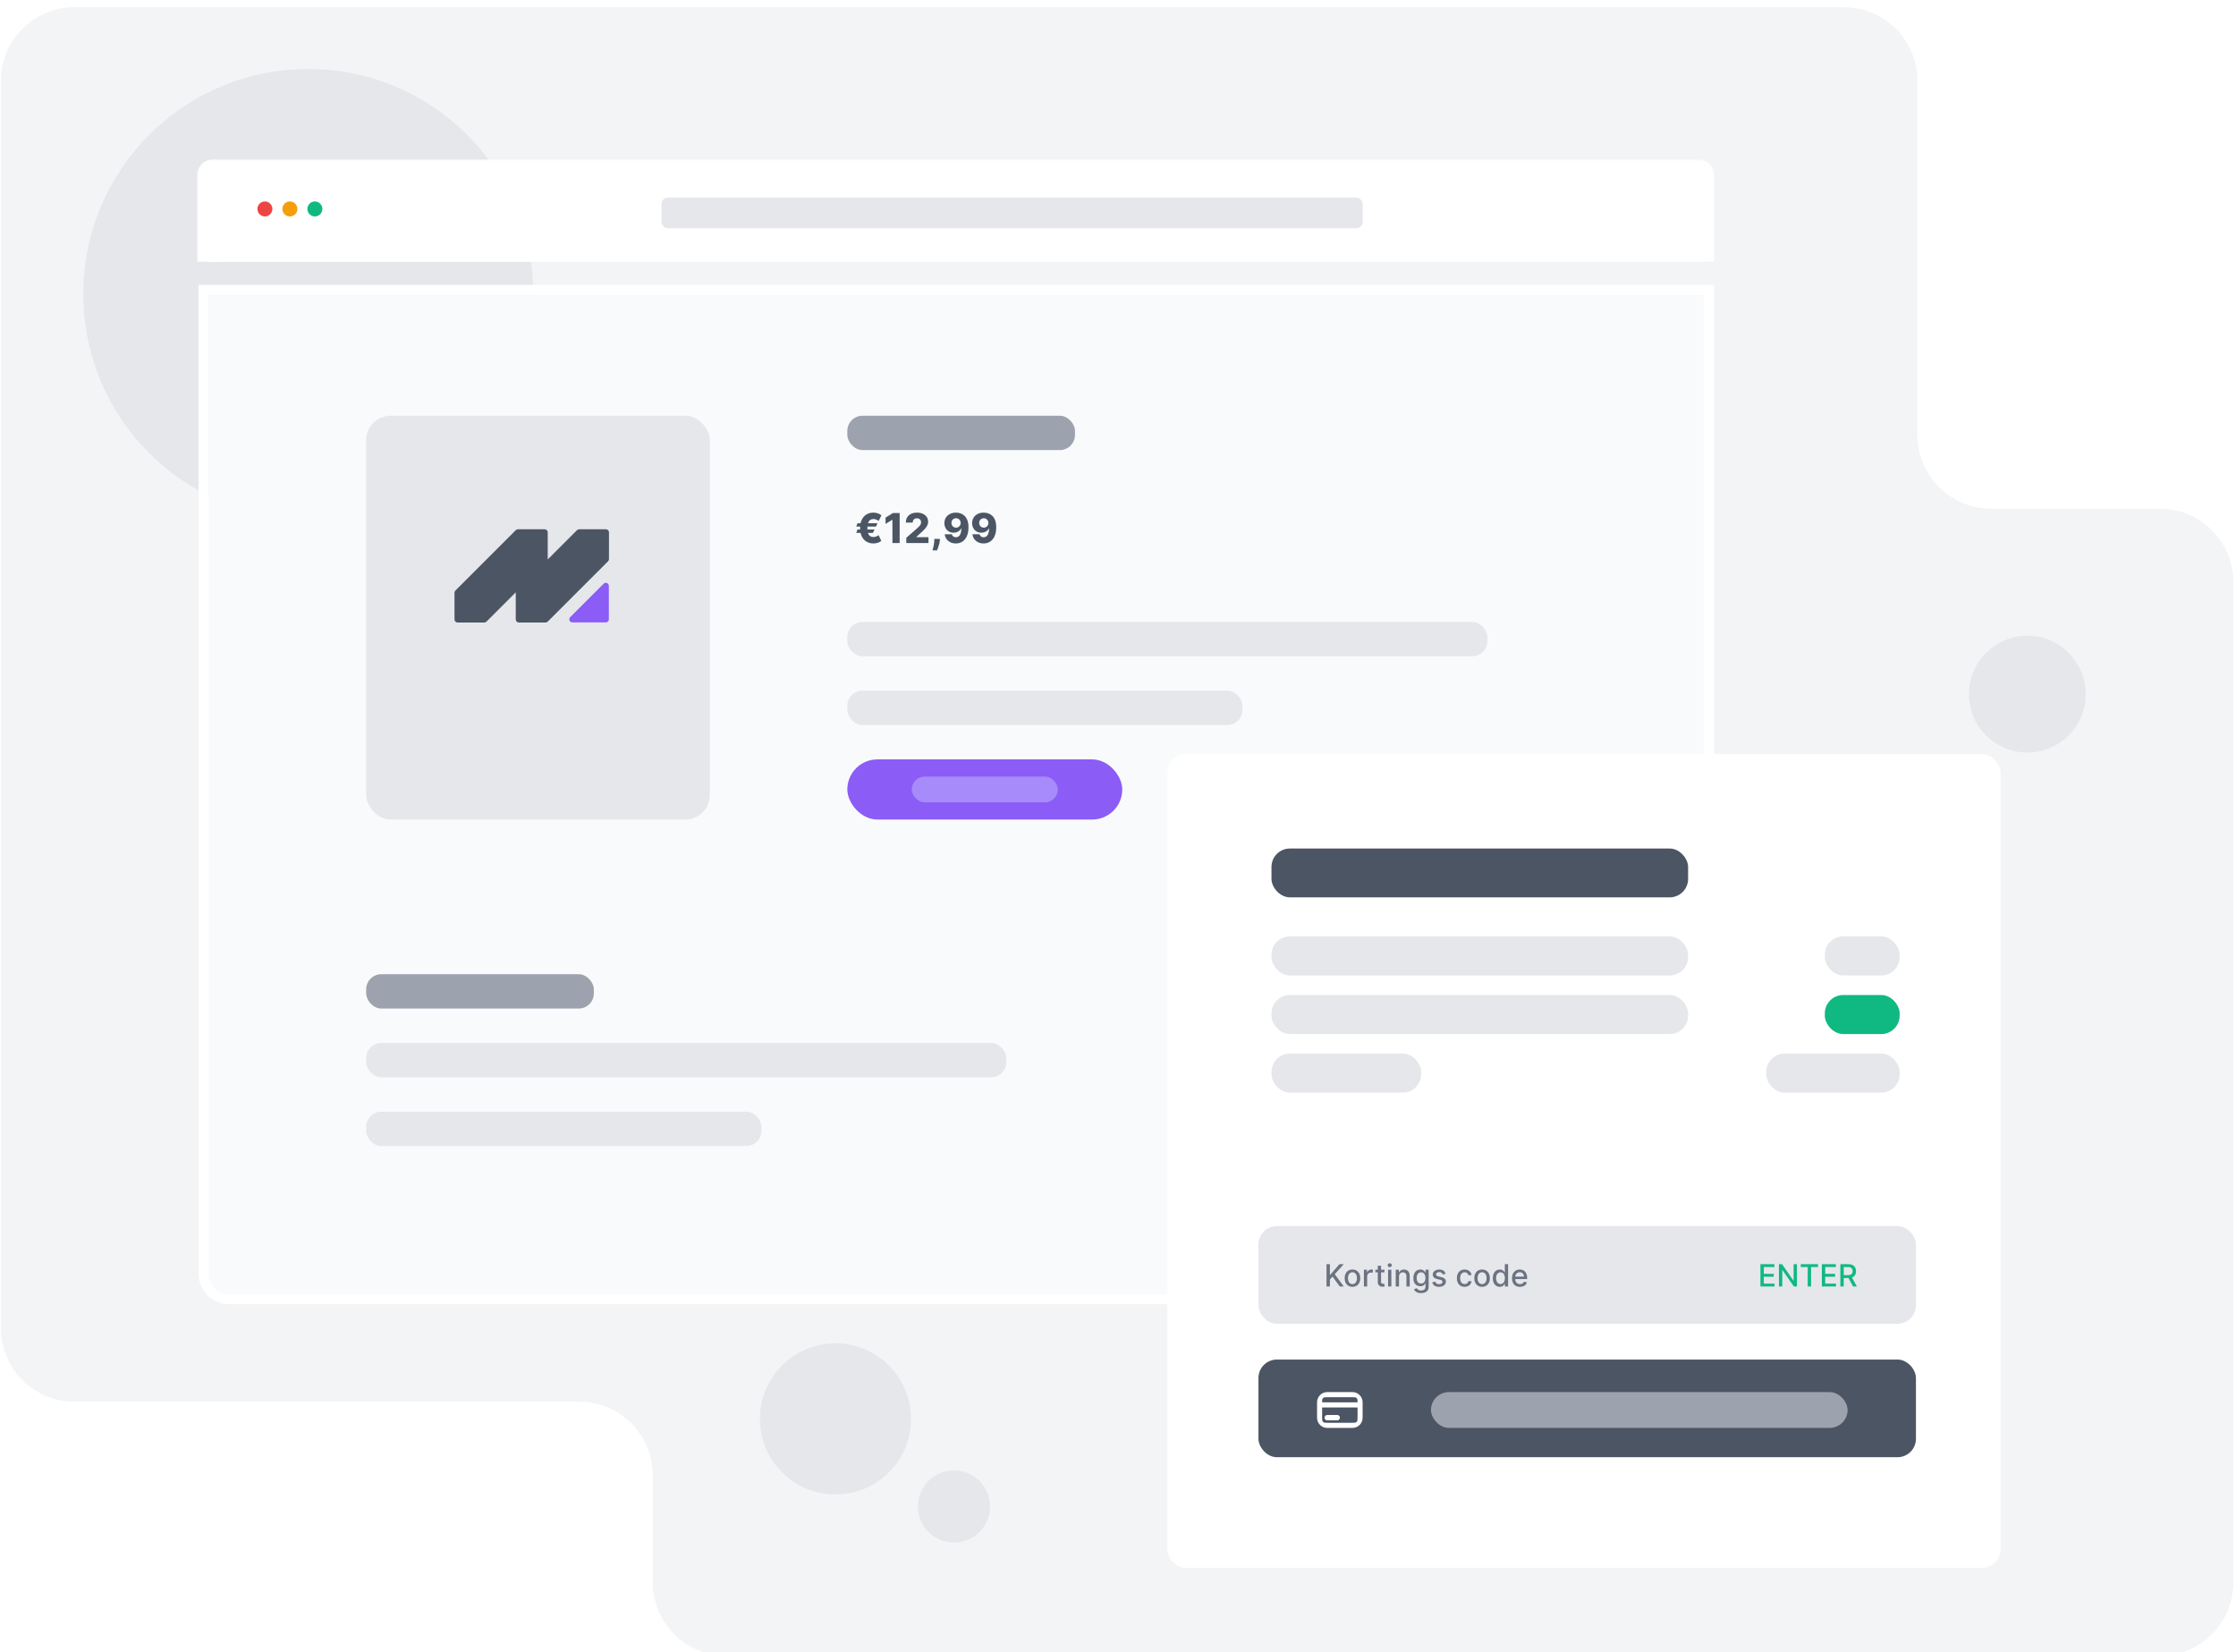 <svg width="651" height="481" viewBox="0 0 651 481" fill="none" xmlns="http://www.w3.org/2000/svg">
<g filter="url(#filter0_i_1327_164)">
<path fill-rule="evenodd" clip-rule="evenodd" d="M21.693 0.094C9.848 0.094 0.245 9.697 0.245 21.543V384.645C0.245 396.491 9.848 406.094 21.693 406.094H168.6C180.446 406.094 190.049 415.697 190.049 427.543V458.645C190.049 470.491 199.652 480.094 211.498 480.094H628.796C640.642 480.094 650.245 470.491 650.245 458.645V167.53C650.245 155.684 640.642 146.081 628.796 146.081H579.693C567.848 146.081 558.245 136.478 558.245 124.632V21.543C558.245 9.697 548.642 0.094 536.796 0.094H21.693Z" fill="#F3F4F6"/>
</g>
<circle cx="89.745" cy="85.594" r="65.5" fill="#E5E7EB"/>
<circle cx="243.245" cy="413.094" r="22" fill="#E5E7EB"/>
<circle cx="590.245" cy="202.094" r="17" fill="#E5E7EB"/>
<circle cx="277.745" cy="438.594" r="10.5" fill="#E5E7EB"/>
<g filter="url(#filter1_dd_1327_164)">
<path d="M60.798 71.952H496.054V356.804C496.054 360.063 493.411 362.706 490.152 362.706H66.7C63.44 362.706 60.798 360.063 60.798 356.804V71.952Z" fill="#F9FAFB"/>
<path d="M60.798 70.452H59.298V71.952V356.804C59.298 360.892 62.612 364.206 66.7 364.206H490.152C494.24 364.206 497.554 360.892 497.554 356.804V71.952V70.452H496.054H60.798Z" stroke="white" stroke-width="3"/>
</g>
<path d="M255.473 152.341L255.043 153.304H249.294L249.657 152.341H255.473ZM254.634 154.156L254.144 155.145H249.294L249.657 154.156H254.634ZM256.615 150.001L255.84 151.651C255.749 151.599 255.63 151.531 255.482 151.446C255.337 151.358 255.164 151.28 254.962 151.212C254.763 151.143 254.537 151.109 254.284 151.109C253.921 151.109 253.608 151.199 253.347 151.378C253.086 151.554 252.884 151.835 252.742 152.222C252.603 152.608 252.533 153.115 252.533 153.743C252.533 154.376 252.603 154.885 252.742 155.268C252.884 155.649 253.086 155.925 253.347 156.095C253.608 156.266 253.921 156.351 254.284 156.351C254.534 156.351 254.757 156.318 254.953 156.253C255.152 156.188 255.323 156.114 255.465 156.031C255.61 155.946 255.723 155.875 255.806 155.818L256.586 157.472C256.273 157.719 255.921 157.905 255.529 158.03C255.14 158.152 254.725 158.213 254.284 158.213C253.526 158.213 252.854 158.038 252.269 157.689C251.686 157.339 251.23 156.832 250.901 156.168C250.571 155.5 250.407 154.692 250.407 153.743C250.407 152.797 250.571 151.989 250.901 151.318C251.23 150.648 251.686 150.135 252.269 149.78C252.854 149.425 253.526 149.247 254.284 149.247C254.742 149.247 255.164 149.312 255.55 149.443C255.939 149.574 256.294 149.76 256.615 150.001ZM261.931 149.366V158.094H259.826V151.335H259.775L257.823 152.528V150.705L259.975 149.366H261.931ZM263.861 158.094V156.577L267.044 153.79C267.283 153.574 267.486 153.376 267.653 153.197C267.821 153.016 267.949 152.834 268.037 152.652C268.125 152.467 268.169 152.267 268.169 152.051C268.169 151.81 268.116 151.604 268.011 151.433C267.906 151.26 267.761 151.126 267.577 151.033C267.392 150.939 267.18 150.892 266.942 150.892C266.7 150.892 266.489 150.942 266.307 151.041C266.125 151.138 265.983 151.278 265.881 151.463C265.781 151.648 265.731 151.872 265.731 152.136H263.733C263.733 151.543 263.866 151.03 264.133 150.598C264.401 150.166 264.776 149.834 265.258 149.601C265.744 149.365 266.308 149.247 266.95 149.247C267.612 149.247 268.187 149.358 268.676 149.58C269.165 149.801 269.543 150.111 269.81 150.509C270.08 150.903 270.214 151.362 270.214 151.885C270.214 152.217 270.148 152.547 270.014 152.874C269.881 153.2 269.641 153.561 269.294 153.956C268.95 154.351 268.462 154.824 267.828 155.375L266.784 156.338V156.393H270.321V158.094H263.861ZM273.657 156.901L273.618 157.374C273.584 157.766 273.515 158.148 273.409 158.52C273.307 158.895 273.198 159.232 273.081 159.53C272.965 159.828 272.872 160.06 272.804 160.224H271.492C271.537 160.06 271.598 159.828 271.675 159.53C271.755 159.232 271.828 158.895 271.897 158.52C271.965 158.145 272.003 157.764 272.012 157.378L272.02 156.901H273.657ZM278.338 149.247C278.815 149.247 279.271 149.325 279.706 149.482C280.14 149.635 280.528 149.881 280.869 150.219C281.21 150.554 281.478 150.996 281.674 151.544C281.87 152.092 281.968 152.761 281.968 153.551C281.971 154.278 281.886 154.93 281.713 155.507C281.539 156.081 281.291 156.57 280.967 156.973C280.646 157.376 280.26 157.685 279.808 157.898C279.356 158.108 278.852 158.213 278.295 158.213C277.681 158.213 277.14 158.095 276.671 157.859C276.206 157.621 275.832 157.3 275.551 156.896C275.272 156.493 275.106 156.041 275.052 155.541H277.127C277.193 155.831 277.331 156.05 277.541 156.197C277.751 156.342 278.002 156.415 278.295 156.415C278.829 156.415 279.228 156.183 279.492 155.72C279.757 155.257 279.889 154.628 279.889 153.832H279.838C279.716 154.094 279.542 154.318 279.318 154.506C279.096 154.693 278.839 154.837 278.546 154.936C278.254 155.036 277.946 155.085 277.622 155.085C277.099 155.085 276.637 154.966 276.237 154.727C275.839 154.489 275.527 154.161 275.299 153.743C275.075 153.325 274.961 152.848 274.958 152.311C274.956 151.709 275.096 151.178 275.38 150.717C275.664 150.254 276.061 149.893 276.569 149.635C277.078 149.374 277.667 149.244 278.338 149.247ZM278.35 150.866C278.089 150.866 277.856 150.928 277.652 151.05C277.45 151.172 277.291 151.337 277.174 151.544C277.058 151.751 277.001 151.984 277.004 152.243C277.007 152.501 277.065 152.734 277.179 152.942C277.295 153.149 277.453 153.314 277.652 153.436C277.853 153.558 278.083 153.619 278.342 153.619C278.535 153.619 278.714 153.584 278.879 153.513C279.044 153.442 279.187 153.344 279.309 153.219C279.431 153.091 279.527 152.943 279.595 152.776C279.666 152.608 279.7 152.429 279.697 152.239C279.694 151.986 279.635 151.756 279.518 151.548C279.402 151.341 279.241 151.176 279.037 151.054C278.835 150.929 278.606 150.866 278.35 150.866ZM286.412 149.247C286.889 149.247 287.345 149.325 287.78 149.482C288.214 149.635 288.602 149.881 288.943 150.219C289.284 150.554 289.553 150.996 289.749 151.544C289.945 152.092 290.043 152.761 290.043 153.551C290.045 154.278 289.96 154.93 289.787 155.507C289.614 156.081 289.365 156.57 289.041 156.973C288.72 157.376 288.334 157.685 287.882 157.898C287.43 158.108 286.926 158.213 286.369 158.213C285.756 158.213 285.214 158.095 284.746 157.859C284.28 157.621 283.906 157.3 283.625 156.896C283.347 156.493 283.18 156.041 283.126 155.541H285.202C285.267 155.831 285.405 156.05 285.615 156.197C285.825 156.342 286.077 156.415 286.369 156.415C286.903 156.415 287.303 156.183 287.567 155.72C287.831 155.257 287.963 154.628 287.963 153.832H287.912C287.79 154.094 287.616 154.318 287.392 154.506C287.17 154.693 286.913 154.837 286.621 154.936C286.328 155.036 286.02 155.085 285.696 155.085C285.173 155.085 284.712 154.966 284.311 154.727C283.913 154.489 283.601 154.161 283.374 153.743C283.149 153.325 283.035 152.848 283.033 152.311C283.03 151.709 283.17 151.178 283.455 150.717C283.739 150.254 284.135 149.893 284.643 149.635C285.152 149.374 285.741 149.244 286.412 149.247ZM286.425 150.866C286.163 150.866 285.93 150.928 285.726 151.05C285.524 151.172 285.365 151.337 285.249 151.544C285.132 151.751 285.075 151.984 285.078 152.243C285.081 152.501 285.139 152.734 285.253 152.942C285.369 153.149 285.527 153.314 285.726 153.436C285.928 153.558 286.158 153.619 286.416 153.619C286.609 153.619 286.788 153.584 286.953 153.513C287.118 153.442 287.261 153.344 287.383 153.219C287.506 153.091 287.601 152.943 287.669 152.776C287.74 152.608 287.774 152.429 287.771 152.239C287.768 151.986 287.709 151.756 287.592 151.548C287.476 151.341 287.315 151.176 287.111 151.054C286.909 150.929 286.68 150.866 286.425 150.866Z" fill="#4B5563"/>
<rect x="60.332" y="48.486" width="435.735" height="26.846" fill="white"/>
<g filter="url(#filter2_d_1327_164)">
<mask id="path-10-outside-1_1327_164" maskUnits="userSpaceOnUse" x="57.332" y="45.486" width="442" height="30" fill="black">
<rect fill="white" x="57.332" y="45.486" width="442" height="30"/>
<path d="M60.332 50.305C60.332 49.301 61.146 48.486 62.151 48.486H494.248C495.253 48.486 496.067 49.301 496.067 50.305V75.333H60.332V50.305Z"/>
</mask>
<path d="M60.332 50.305C60.332 49.301 61.146 48.486 62.151 48.486H494.248C495.253 48.486 496.067 49.301 496.067 50.305V75.333H60.332V50.305Z" fill="white"/>
<path d="M57.332 50.305C57.332 47.644 59.489 45.486 62.151 45.486H494.248C496.91 45.486 499.067 47.644 499.067 50.305L493.067 51.486H63.332L57.332 50.305ZM496.067 75.333H60.332H496.067ZM57.332 75.333V50.305C57.332 47.644 59.489 45.486 62.151 45.486L63.332 51.486V75.333H57.332ZM494.248 45.486C496.91 45.486 499.067 47.644 499.067 50.305V75.333H493.067V51.486L494.248 45.486Z" fill="white" mask="url(#path-10-outside-1_1327_164)"/>
</g>
<circle cx="77.126" cy="60.834" r="2.183" fill="#EF4444"/>
<circle cx="84.402" cy="60.834" r="2.183" fill="#F59E0B"/>
<circle cx="91.677" cy="60.834" r="2.183" fill="#10B981"/>
<rect x="192.613" y="57.525" width="204.112" height="8.937" rx="1.819" fill="#E5E7EB"/>
<rect x="106.609" y="121.029" width="100.059" height="117.569" rx="7.15" fill="#E5E7EB"/>
<path fill-rule="evenodd" clip-rule="evenodd" d="M159.457 162.89C159.462 162.85 159.465 162.81 159.465 162.77V154.987C159.465 154.494 159.065 154.094 158.571 154.094H150.789C150.552 154.094 150.324 154.188 150.157 154.356L132.588 171.925C132.42 172.092 132.326 172.32 132.326 172.557V180.339C132.326 180.833 132.726 181.233 133.22 181.233H141.002C141.239 181.233 141.466 181.139 141.634 180.971L150.168 172.437C150.163 172.476 150.16 172.516 150.16 172.557V180.339C150.16 180.833 150.56 181.233 151.054 181.233H158.836C159.073 181.233 159.301 181.139 159.468 180.971L177.037 163.402C177.205 163.234 177.299 163.007 177.299 162.77V154.987C177.299 154.494 176.899 154.094 176.406 154.094H168.623C168.386 154.094 168.159 154.188 167.991 154.356L159.457 162.89Z" fill="#4B5563"/>
<path d="M177.264 180.306C177.264 180.8 176.864 181.2 176.37 181.2L166.636 181.2C165.84 181.2 165.442 180.238 166.005 179.675L175.739 169.941C176.302 169.378 177.264 169.776 177.264 170.572L177.264 180.306Z" fill="#8B5CF6"/>
<rect x="246.692" y="181.064" width="186.36" height="10.006" rx="4.427" fill="#E5E7EB"/>
<rect x="106.609" y="303.637" width="186.36" height="10.006" rx="4.427" fill="#E5E7EB"/>
<rect x="246.692" y="201.076" width="115.068" height="10.006" rx="4.427" fill="#E5E7EB"/>
<rect x="106.609" y="323.648" width="115.068" height="10.006" rx="4.427" fill="#E5E7EB"/>
<rect x="246.692" y="221.088" width="80.047" height="17.51" rx="8.755" fill="#8B5CF6"/>
<rect x="265.453" y="226.091" width="42.525" height="7.504" rx="3.752" fill="#A78BFA"/>
<rect x="246.692" y="121.029" width="66.289" height="10.006" rx="4.427" fill="#9CA3AF"/>
<rect x="106.609" y="283.625" width="66.289" height="10.006" rx="4.427" fill="#9CA3AF"/>
<g filter="url(#filter3_dd_1327_164)">
<rect x="339.86" y="189.556" width="242.597" height="236.911" rx="5.362" fill="white"/>
<rect x="366.394" y="326.964" width="191.424" height="28.429" rx="5.362" fill="#E5E7EB"/>
<path d="M386.207 344.545V338.045H387.188V341.149H387.267L389.993 338.045H391.228L388.606 340.971L391.237 344.545H390.057L387.956 341.641L387.188 342.523V344.545H386.207ZM393.761 344.643C393.304 344.643 392.905 344.539 392.565 344.329C392.224 344.12 391.96 343.827 391.771 343.45C391.583 343.073 391.489 342.633 391.489 342.13C391.489 341.624 391.583 341.182 391.771 340.803C391.96 340.424 392.224 340.13 392.565 339.921C392.905 339.711 393.304 339.607 393.761 339.607C394.218 339.607 394.617 339.711 394.958 339.921C395.298 340.13 395.563 340.424 395.751 340.803C395.939 341.182 396.034 341.624 396.034 342.13C396.034 342.633 395.939 343.073 395.751 343.45C395.563 343.827 395.298 344.12 394.958 344.329C394.617 344.539 394.218 344.643 393.761 344.643ZM393.764 343.847C394.061 343.847 394.306 343.768 394.501 343.612C394.695 343.455 394.839 343.247 394.932 342.987C395.027 342.726 395.075 342.44 395.075 342.127C395.075 341.816 395.027 341.53 394.932 341.27C394.839 341.007 394.695 340.797 394.501 340.638C394.306 340.479 394.061 340.4 393.764 340.4C393.466 340.4 393.218 340.479 393.022 340.638C392.827 340.797 392.682 341.007 392.587 341.27C392.494 341.53 392.447 341.816 392.447 342.127C392.447 342.44 392.494 342.726 392.587 342.987C392.682 343.247 392.827 343.455 393.022 343.612C393.218 343.768 393.466 343.847 393.764 343.847ZM397.093 344.545V339.67H398.01V340.445H398.061C398.15 340.182 398.306 339.976 398.53 339.826C398.757 339.673 399.013 339.597 399.298 339.597C399.358 339.597 399.427 339.599 399.508 339.604C399.59 339.608 399.655 339.613 399.701 339.619V340.527C399.663 340.516 399.596 340.505 399.498 340.492C399.401 340.477 399.304 340.47 399.206 340.47C398.982 340.47 398.782 340.518 398.607 340.613C398.433 340.706 398.296 340.836 398.194 341.003C398.092 341.168 398.042 341.356 398.042 341.568V344.545H397.093ZM403.086 339.67V340.432H400.423V339.67H403.086ZM401.138 338.502H402.086V343.114C402.086 343.298 402.114 343.436 402.169 343.529C402.224 343.62 402.295 343.683 402.382 343.717C402.47 343.748 402.567 343.764 402.67 343.764C402.747 343.764 402.813 343.759 402.87 343.748C402.927 343.738 402.972 343.729 403.004 343.723L403.175 344.507C403.12 344.528 403.042 344.549 402.94 344.57C402.839 344.594 402.712 344.606 402.559 344.608C402.31 344.613 402.077 344.568 401.861 344.475C401.645 344.382 401.471 344.238 401.337 344.043C401.204 343.849 401.138 343.604 401.138 343.31V338.502ZM404.136 344.545V339.67H405.085V344.545H404.136ZM404.615 338.918C404.45 338.918 404.308 338.863 404.19 338.753C404.073 338.641 404.015 338.508 404.015 338.353C404.015 338.197 404.073 338.063 404.19 337.953C404.308 337.841 404.45 337.785 404.615 337.785C404.78 337.785 404.921 337.841 405.037 337.953C405.156 338.063 405.215 338.197 405.215 338.353C405.215 338.508 405.156 338.641 405.037 338.753C404.921 338.863 404.78 338.918 404.615 338.918ZM407.31 341.651V344.545H406.361V339.67H407.272V340.464H407.333C407.445 340.205 407.62 339.998 407.859 339.842C408.101 339.685 408.404 339.607 408.77 339.607C409.102 339.607 409.393 339.677 409.643 339.816C409.893 339.954 410.086 340.159 410.224 340.432C410.361 340.705 410.43 341.042 410.43 341.444V344.545H409.481V341.559C409.481 341.205 409.389 340.929 409.205 340.73C409.021 340.529 408.768 340.429 408.446 340.429C408.226 340.429 408.031 340.476 407.859 340.572C407.69 340.667 407.556 340.806 407.456 340.99C407.359 341.172 407.31 341.392 407.31 341.651ZM413.746 346.475C413.359 346.475 413.026 346.424 412.747 346.322C412.47 346.221 412.243 346.086 412.068 345.919C411.892 345.752 411.761 345.569 411.674 345.37L412.49 345.034C412.547 345.127 412.623 345.225 412.718 345.329C412.816 345.435 412.947 345.525 413.112 345.599C413.279 345.673 413.494 345.71 413.756 345.71C414.116 345.71 414.413 345.622 414.648 345.446C414.883 345.273 415 344.996 415 344.615V343.656H414.94C414.883 343.76 414.8 343.875 414.692 344.002C414.586 344.129 414.44 344.239 414.254 344.332C414.068 344.425 413.826 344.472 413.527 344.472C413.142 344.472 412.795 344.382 412.487 344.202C412.18 344.02 411.936 343.753 411.757 343.399C411.579 343.044 411.49 342.607 411.49 342.089C411.49 341.57 411.578 341.126 411.753 340.756C411.931 340.385 412.174 340.102 412.483 339.905C412.792 339.706 413.142 339.607 413.534 339.607C413.836 339.607 414.081 339.657 414.267 339.759C414.453 339.858 414.598 339.975 414.702 340.108C414.808 340.241 414.889 340.359 414.946 340.46H415.016V339.67H415.946V344.653C415.946 345.072 415.848 345.416 415.654 345.684C415.459 345.953 415.196 346.152 414.864 346.281C414.534 346.41 414.161 346.475 413.746 346.475ZM413.737 343.685C414.01 343.685 414.24 343.621 414.429 343.494C414.619 343.365 414.763 343.181 414.86 342.942C414.96 342.701 415.01 342.412 415.01 342.076C415.01 341.748 414.961 341.459 414.864 341.209C414.766 340.96 414.623 340.765 414.435 340.625C414.247 340.484 414.014 340.413 413.737 340.413C413.451 340.413 413.213 340.487 413.023 340.635C412.832 340.781 412.689 340.98 412.591 341.232C412.496 341.483 412.448 341.765 412.448 342.076C412.448 342.395 412.497 342.676 412.594 342.917C412.692 343.158 412.836 343.346 413.026 343.482C413.219 343.617 413.456 343.685 413.737 343.685ZM420.871 340.86L420.011 341.013C419.975 340.903 419.918 340.798 419.84 340.698C419.764 340.599 419.66 340.518 419.529 340.454C419.398 340.391 419.234 340.359 419.037 340.359C418.768 340.359 418.544 340.419 418.364 340.54C418.184 340.658 418.094 340.812 418.094 341C418.094 341.163 418.155 341.294 418.275 341.393C418.396 341.493 418.591 341.574 418.859 341.638L419.634 341.816C420.082 341.919 420.416 342.079 420.636 342.295C420.856 342.511 420.967 342.791 420.967 343.136C420.967 343.428 420.882 343.688 420.713 343.917C420.545 344.143 420.312 344.321 420.011 344.45C419.713 344.579 419.367 344.643 418.973 344.643C418.428 344.643 417.982 344.527 417.637 344.294C417.292 344.059 417.081 343.726 417.003 343.295L417.92 343.155C417.977 343.394 418.094 343.575 418.272 343.698C418.45 343.818 418.681 343.878 418.967 343.878C419.278 343.878 419.527 343.814 419.713 343.685C419.899 343.554 419.992 343.394 419.992 343.206C419.992 343.053 419.935 342.925 419.821 342.822C419.709 342.718 419.536 342.64 419.304 342.587L418.478 342.406C418.023 342.302 417.687 342.137 417.469 341.911C417.253 341.684 417.145 341.398 417.145 341.051C417.145 340.763 417.226 340.511 417.387 340.295C417.547 340.08 417.77 339.911 418.053 339.791C418.337 339.668 418.661 339.607 419.027 339.607C419.554 339.607 419.969 339.721 420.271 339.949C420.574 340.176 420.774 340.479 420.871 340.86ZM426.428 344.643C425.957 344.643 425.55 344.536 425.21 344.323C424.871 344.107 424.611 343.81 424.429 343.431C424.247 343.052 424.156 342.619 424.156 342.13C424.156 341.635 424.249 341.198 424.435 340.819C424.622 340.438 424.884 340.141 425.222 339.927C425.561 339.714 425.96 339.607 426.419 339.607C426.789 339.607 427.119 339.675 427.409 339.813C427.699 339.948 427.933 340.139 428.11 340.384C428.29 340.63 428.397 340.916 428.431 341.244H427.507C427.457 341.016 427.34 340.819 427.158 340.654C426.978 340.489 426.737 340.406 426.435 340.406C426.17 340.406 425.939 340.476 425.74 340.616C425.543 340.753 425.39 340.95 425.28 341.206C425.169 341.46 425.114 341.761 425.114 342.108C425.114 342.463 425.168 342.77 425.276 343.028C425.384 343.286 425.537 343.486 425.733 343.628C425.932 343.769 426.166 343.84 426.435 343.84C426.615 343.84 426.777 343.808 426.923 343.742C427.072 343.674 427.195 343.578 427.295 343.453C427.396 343.328 427.467 343.178 427.507 343.003H428.431C428.397 343.318 428.294 343.599 428.123 343.847C427.952 344.094 427.722 344.289 427.434 344.431C427.149 344.572 426.813 344.643 426.428 344.643ZM431.499 344.643C431.042 344.643 430.643 344.539 430.303 344.329C429.962 344.12 429.698 343.827 429.509 343.45C429.321 343.073 429.227 342.633 429.227 342.13C429.227 341.624 429.321 341.182 429.509 340.803C429.698 340.424 429.962 340.13 430.303 339.921C430.643 339.711 431.042 339.607 431.499 339.607C431.956 339.607 432.355 339.711 432.696 339.921C433.036 340.13 433.301 340.424 433.489 340.803C433.677 341.182 433.771 341.624 433.771 342.13C433.771 342.633 433.677 343.073 433.489 343.45C433.301 343.827 433.036 344.12 432.696 344.329C432.355 344.539 431.956 344.643 431.499 344.643ZM431.502 343.847C431.798 343.847 432.044 343.768 432.239 343.612C432.433 343.455 432.577 343.247 432.67 342.987C432.765 342.726 432.813 342.44 432.813 342.127C432.813 341.816 432.765 341.53 432.67 341.27C432.577 341.007 432.433 340.797 432.239 340.638C432.044 340.479 431.798 340.4 431.502 340.4C431.204 340.4 430.956 340.479 430.76 340.638C430.565 340.797 430.42 341.007 430.325 341.27C430.232 341.53 430.185 341.816 430.185 342.127C430.185 342.44 430.232 342.726 430.325 342.987C430.42 343.247 430.565 343.455 430.76 343.612C430.956 343.768 431.204 343.847 431.502 343.847ZM436.655 344.64C436.262 344.64 435.911 344.54 435.602 344.339C435.295 344.136 435.054 343.847 434.878 343.472C434.705 343.096 434.618 342.644 434.618 342.117C434.618 341.59 434.706 341.14 434.881 340.765C435.059 340.391 435.302 340.104 435.611 339.905C435.92 339.706 436.27 339.607 436.662 339.607C436.964 339.607 437.208 339.657 437.392 339.759C437.578 339.858 437.722 339.975 437.823 340.108C437.927 340.241 438.007 340.359 438.065 340.46H438.122V338.045H439.071V344.545H438.144V343.786H438.065C438.007 343.89 437.925 344.009 437.817 344.142C437.711 344.275 437.565 344.392 437.379 344.491C437.193 344.59 436.952 344.64 436.655 344.64ZM436.865 343.831C437.138 343.831 437.368 343.759 437.557 343.615C437.747 343.469 437.891 343.267 437.988 343.009C438.088 342.751 438.138 342.45 438.138 342.108C438.138 341.769 438.089 341.473 437.992 341.219C437.894 340.965 437.751 340.767 437.563 340.625C437.375 340.484 437.142 340.413 436.865 340.413C436.579 340.413 436.341 340.487 436.151 340.635C435.96 340.783 435.817 340.985 435.719 341.241C435.624 341.497 435.576 341.786 435.576 342.108C435.576 342.433 435.625 342.726 435.722 342.987C435.82 343.247 435.964 343.453 436.154 343.606C436.347 343.756 436.584 343.831 436.865 343.831ZM442.526 344.643C442.046 344.643 441.632 344.541 441.285 344.335C440.94 344.128 440.674 343.837 440.485 343.463C440.299 343.086 440.206 342.645 440.206 342.139C440.206 341.64 440.299 341.2 440.485 340.819C440.674 340.438 440.936 340.141 441.272 339.927C441.611 339.714 442.007 339.607 442.459 339.607C442.734 339.607 443.001 339.652 443.259 339.743C443.517 339.834 443.749 339.977 443.954 340.172C444.159 340.366 444.321 340.619 444.44 340.93C444.558 341.239 444.617 341.615 444.617 342.057V342.393H440.742V341.682H443.687C443.687 341.433 443.637 341.212 443.535 341.019C443.434 340.824 443.291 340.671 443.107 340.559C442.925 340.447 442.711 340.391 442.466 340.391C442.199 340.391 441.966 340.456 441.767 340.587C441.571 340.716 441.418 340.886 441.31 341.095C441.205 341.303 441.152 341.528 441.152 341.771V342.327C441.152 342.652 441.209 342.93 441.323 343.158C441.439 343.387 441.601 343.561 441.809 343.682C442.016 343.8 442.258 343.859 442.535 343.859C442.715 343.859 442.879 343.834 443.027 343.783C443.175 343.73 443.303 343.652 443.411 343.548C443.519 343.445 443.602 343.317 443.659 343.164L444.557 343.326C444.485 343.591 444.356 343.822 444.17 344.021C443.986 344.218 443.754 344.371 443.475 344.481C443.198 344.589 442.881 344.643 442.526 344.643Z" fill="#6B7280"/>
<path d="M512.542 344.545V338.045H516.617V338.889H513.522V340.87H516.404V341.711H513.522V343.701H516.655V344.545H512.542ZM523.173 338.045V344.545H522.271L518.968 339.778H518.907V344.545H517.927V338.045H518.834L522.141 342.818H522.202V338.045H523.173ZM524.283 338.889V338.045H529.313V338.889H527.285V344.545H526.308V338.889H524.283ZM530.425 344.545V338.045H534.5V338.889H531.405V340.87H534.287V341.711H531.405V343.701H534.538V344.545H530.425ZM535.809 344.545V338.045H538.126C538.63 338.045 539.048 338.132 539.38 338.306C539.714 338.479 539.964 338.719 540.129 339.026C540.294 339.331 540.376 339.683 540.376 340.083C540.376 340.481 540.293 340.831 540.126 341.133C539.961 341.434 539.711 341.667 539.377 341.835C539.044 342.002 538.627 342.085 538.123 342.085H536.368V341.241H538.034C538.352 341.241 538.61 341.196 538.809 341.105C539.01 341.014 539.157 340.881 539.25 340.708C539.343 340.534 539.389 340.326 539.389 340.083C539.389 339.837 539.342 339.625 539.247 339.445C539.153 339.265 539.006 339.127 538.805 339.032C538.607 338.935 538.345 338.886 538.021 338.886H536.79V344.545H535.809ZM539.018 341.612L540.624 344.545H539.507L537.933 341.612H539.018Z" fill="#10B981"/>
<rect x="366.394" y="365.817" width="191.424" height="28.429" rx="5.362" fill="#4B5563"/>
<rect x="416.62" y="375.293" width="121.298" height="10.424" rx="5.212" fill="#9CA3AF"/>
<path d="M389.348 383.484C388.98 383.484 386.769 383.484 386.4 383.484C386.032 383.484 385.663 383.112 385.663 382.739C385.663 382.367 386.032 381.995 386.4 381.995C386.769 381.995 388.98 381.995 389.348 381.995C389.717 381.995 390.085 382.367 390.085 382.739C390.085 383.112 389.717 383.484 389.348 383.484Z" fill="white"/>
<path fill-rule="evenodd" clip-rule="evenodd" d="M396.719 378.272C396.719 376.627 395.399 375.293 393.771 375.293H386.4C384.772 375.293 383.452 376.627 383.452 378.272V382.739C383.452 384.384 384.772 385.718 386.4 385.718H393.771C395.399 385.718 396.719 384.384 396.719 382.739V378.272ZM395.245 379.761H384.926V382.441C384.926 383.284 384.926 383.705 385.188 383.967C385.45 384.228 385.871 384.228 386.713 384.228H393.457C394.3 384.228 394.721 384.228 394.983 383.967C395.245 383.705 395.245 383.284 395.245 382.441V379.761ZM389.348 383.484H386.4C386.032 383.484 385.663 383.112 385.663 382.739C385.663 382.367 386.032 381.995 386.4 381.995H389.348C389.717 381.995 390.085 382.367 390.085 382.739C390.085 383.112 389.717 383.484 389.348 383.484ZM395.245 378.272H384.926C384.926 377.715 384.926 377.437 385.046 377.23C385.124 377.094 385.237 376.981 385.373 376.902C385.58 376.783 385.859 376.783 386.415 376.783H393.756C394.312 376.783 394.59 376.783 394.798 376.902C394.934 376.981 395.047 377.094 395.125 377.23C395.245 377.437 395.245 377.715 395.245 378.272Z" fill="white"/>
<rect x="370.185" y="217.037" width="121.298" height="14.215" rx="5.362" fill="#4B5563"/>
<rect x="370.185" y="242.624" width="121.298" height="11.372" rx="5.362" fill="#E5E7EB"/>
<rect x="370.185" y="259.682" width="121.298" height="11.372" rx="5.362" fill="#E5E7EB"/>
<rect x="370.185" y="276.739" width="43.592" height="11.372" rx="5.362" fill="#E5E7EB"/>
<rect x="514.227" y="276.739" width="38.853" height="11.372" rx="5.362" fill="#E5E7EB"/>
<rect x="531.284" y="259.682" width="21.796" height="11.372" rx="5.362" fill="#10B981"/>
<rect x="531.284" y="242.624" width="21.796" height="11.372" rx="5.362" fill="#E5E7EB"/>
</g>
<defs>
<filter id="filter0_i_1327_164" x="0.245" y="0.094" width="650" height="482" filterUnits="userSpaceOnUse" color-interpolation-filters="sRGB">
<feFlood flood-opacity="0" result="BackgroundImageFix"/>
<feBlend mode="normal" in="SourceGraphic" in2="BackgroundImageFix" result="shape"/>
<feColorMatrix in="SourceAlpha" type="matrix" values="0 0 0 0 0 0 0 0 0 0 0 0 0 0 0 0 0 0 127 0" result="hardAlpha"/>
<feOffset dy="2"/>
<feGaussianBlur stdDeviation="2"/>
<feComposite in2="hardAlpha" operator="arithmetic" k2="-1" k3="1"/>
<feColorMatrix type="matrix" values="0 0 0 0 0 0 0 0 0 0 0 0 0 0 0 0 0 0 0.06 0"/>
<feBlend mode="normal" in2="shape" result="effect1_innerShadow_1327_164"/>
</filter>
<filter id="filter1_dd_1327_164" x="45.798" y="66.952" width="465.256" height="320.754" filterUnits="userSpaceOnUse" color-interpolation-filters="sRGB">
<feFlood flood-opacity="0" result="BackgroundImageFix"/>
<feColorMatrix in="SourceAlpha" type="matrix" values="0 0 0 0 0 0 0 0 0 0 0 0 0 0 0 0 0 0 127 0" result="hardAlpha"/>
<feMorphology radius="2" operator="erode" in="SourceAlpha" result="effect1_dropShadow_1327_164"/>
<feOffset dy="4"/>
<feGaussianBlur stdDeviation="3"/>
<feColorMatrix type="matrix" values="0 0 0 0 0 0 0 0 0 0 0 0 0 0 0 0 0 0 0.05 0"/>
<feBlend mode="normal" in2="BackgroundImageFix" result="effect1_dropShadow_1327_164"/>
<feColorMatrix in="SourceAlpha" type="matrix" values="0 0 0 0 0 0 0 0 0 0 0 0 0 0 0 0 0 0 127 0" result="hardAlpha"/>
<feMorphology radius="3" operator="erode" in="SourceAlpha" result="effect2_dropShadow_1327_164"/>
<feOffset dy="10"/>
<feGaussianBlur stdDeviation="7.5"/>
<feColorMatrix type="matrix" values="0 0 0 0 0 0 0 0 0 0 0 0 0 0 0 0 0 0 0.1 0"/>
<feBlend mode="normal" in2="effect1_dropShadow_1327_164" result="effect2_dropShadow_1327_164"/>
<feBlend mode="normal" in="SourceGraphic" in2="effect2_dropShadow_1327_164" result="shape"/>
</filter>
<filter id="filter2_d_1327_164" x="55.545" y="44.593" width="445.31" height="33.421" filterUnits="userSpaceOnUse" color-interpolation-filters="sRGB">
<feFlood flood-opacity="0" result="BackgroundImageFix"/>
<feColorMatrix in="SourceAlpha" type="matrix" values="0 0 0 0 0 0 0 0 0 0 0 0 0 0 0 0 0 0 127 0" result="hardAlpha"/>
<feOffset dy="0.894"/>
<feGaussianBlur stdDeviation="0.894"/>
<feColorMatrix type="matrix" values="0 0 0 0 0 0 0 0 0 0 0 0 0 0 0 0 0 0 0.05 0"/>
<feBlend mode="normal" in2="BackgroundImageFix" result="effect1_dropShadow_1327_164"/>
<feBlend mode="normal" in="SourceGraphic" in2="effect1_dropShadow_1327_164" result="shape"/>
</filter>
<filter id="filter3_dd_1327_164" x="319.86" y="189.556" width="282.597" height="276.911" filterUnits="userSpaceOnUse" color-interpolation-filters="sRGB">
<feFlood flood-opacity="0" result="BackgroundImageFix"/>
<feColorMatrix in="SourceAlpha" type="matrix" values="0 0 0 0 0 0 0 0 0 0 0 0 0 0 0 0 0 0 127 0" result="hardAlpha"/>
<feMorphology radius="5" operator="erode" in="SourceAlpha" result="effect1_dropShadow_1327_164"/>
<feOffset dy="10"/>
<feGaussianBlur stdDeviation="5"/>
<feColorMatrix type="matrix" values="0 0 0 0 0 0 0 0 0 0 0 0 0 0 0 0 0 0 0.04 0"/>
<feBlend mode="normal" in2="BackgroundImageFix" result="effect1_dropShadow_1327_164"/>
<feColorMatrix in="SourceAlpha" type="matrix" values="0 0 0 0 0 0 0 0 0 0 0 0 0 0 0 0 0 0 127 0" result="hardAlpha"/>
<feMorphology radius="5" operator="erode" in="SourceAlpha" result="effect2_dropShadow_1327_164"/>
<feOffset dy="20"/>
<feGaussianBlur stdDeviation="12.5"/>
<feColorMatrix type="matrix" values="0 0 0 0 0 0 0 0 0 0 0 0 0 0 0 0 0 0 0.1 0"/>
<feBlend mode="normal" in2="effect1_dropShadow_1327_164" result="effect2_dropShadow_1327_164"/>
<feBlend mode="normal" in="SourceGraphic" in2="effect2_dropShadow_1327_164" result="shape"/>
</filter>
</defs>
</svg>
